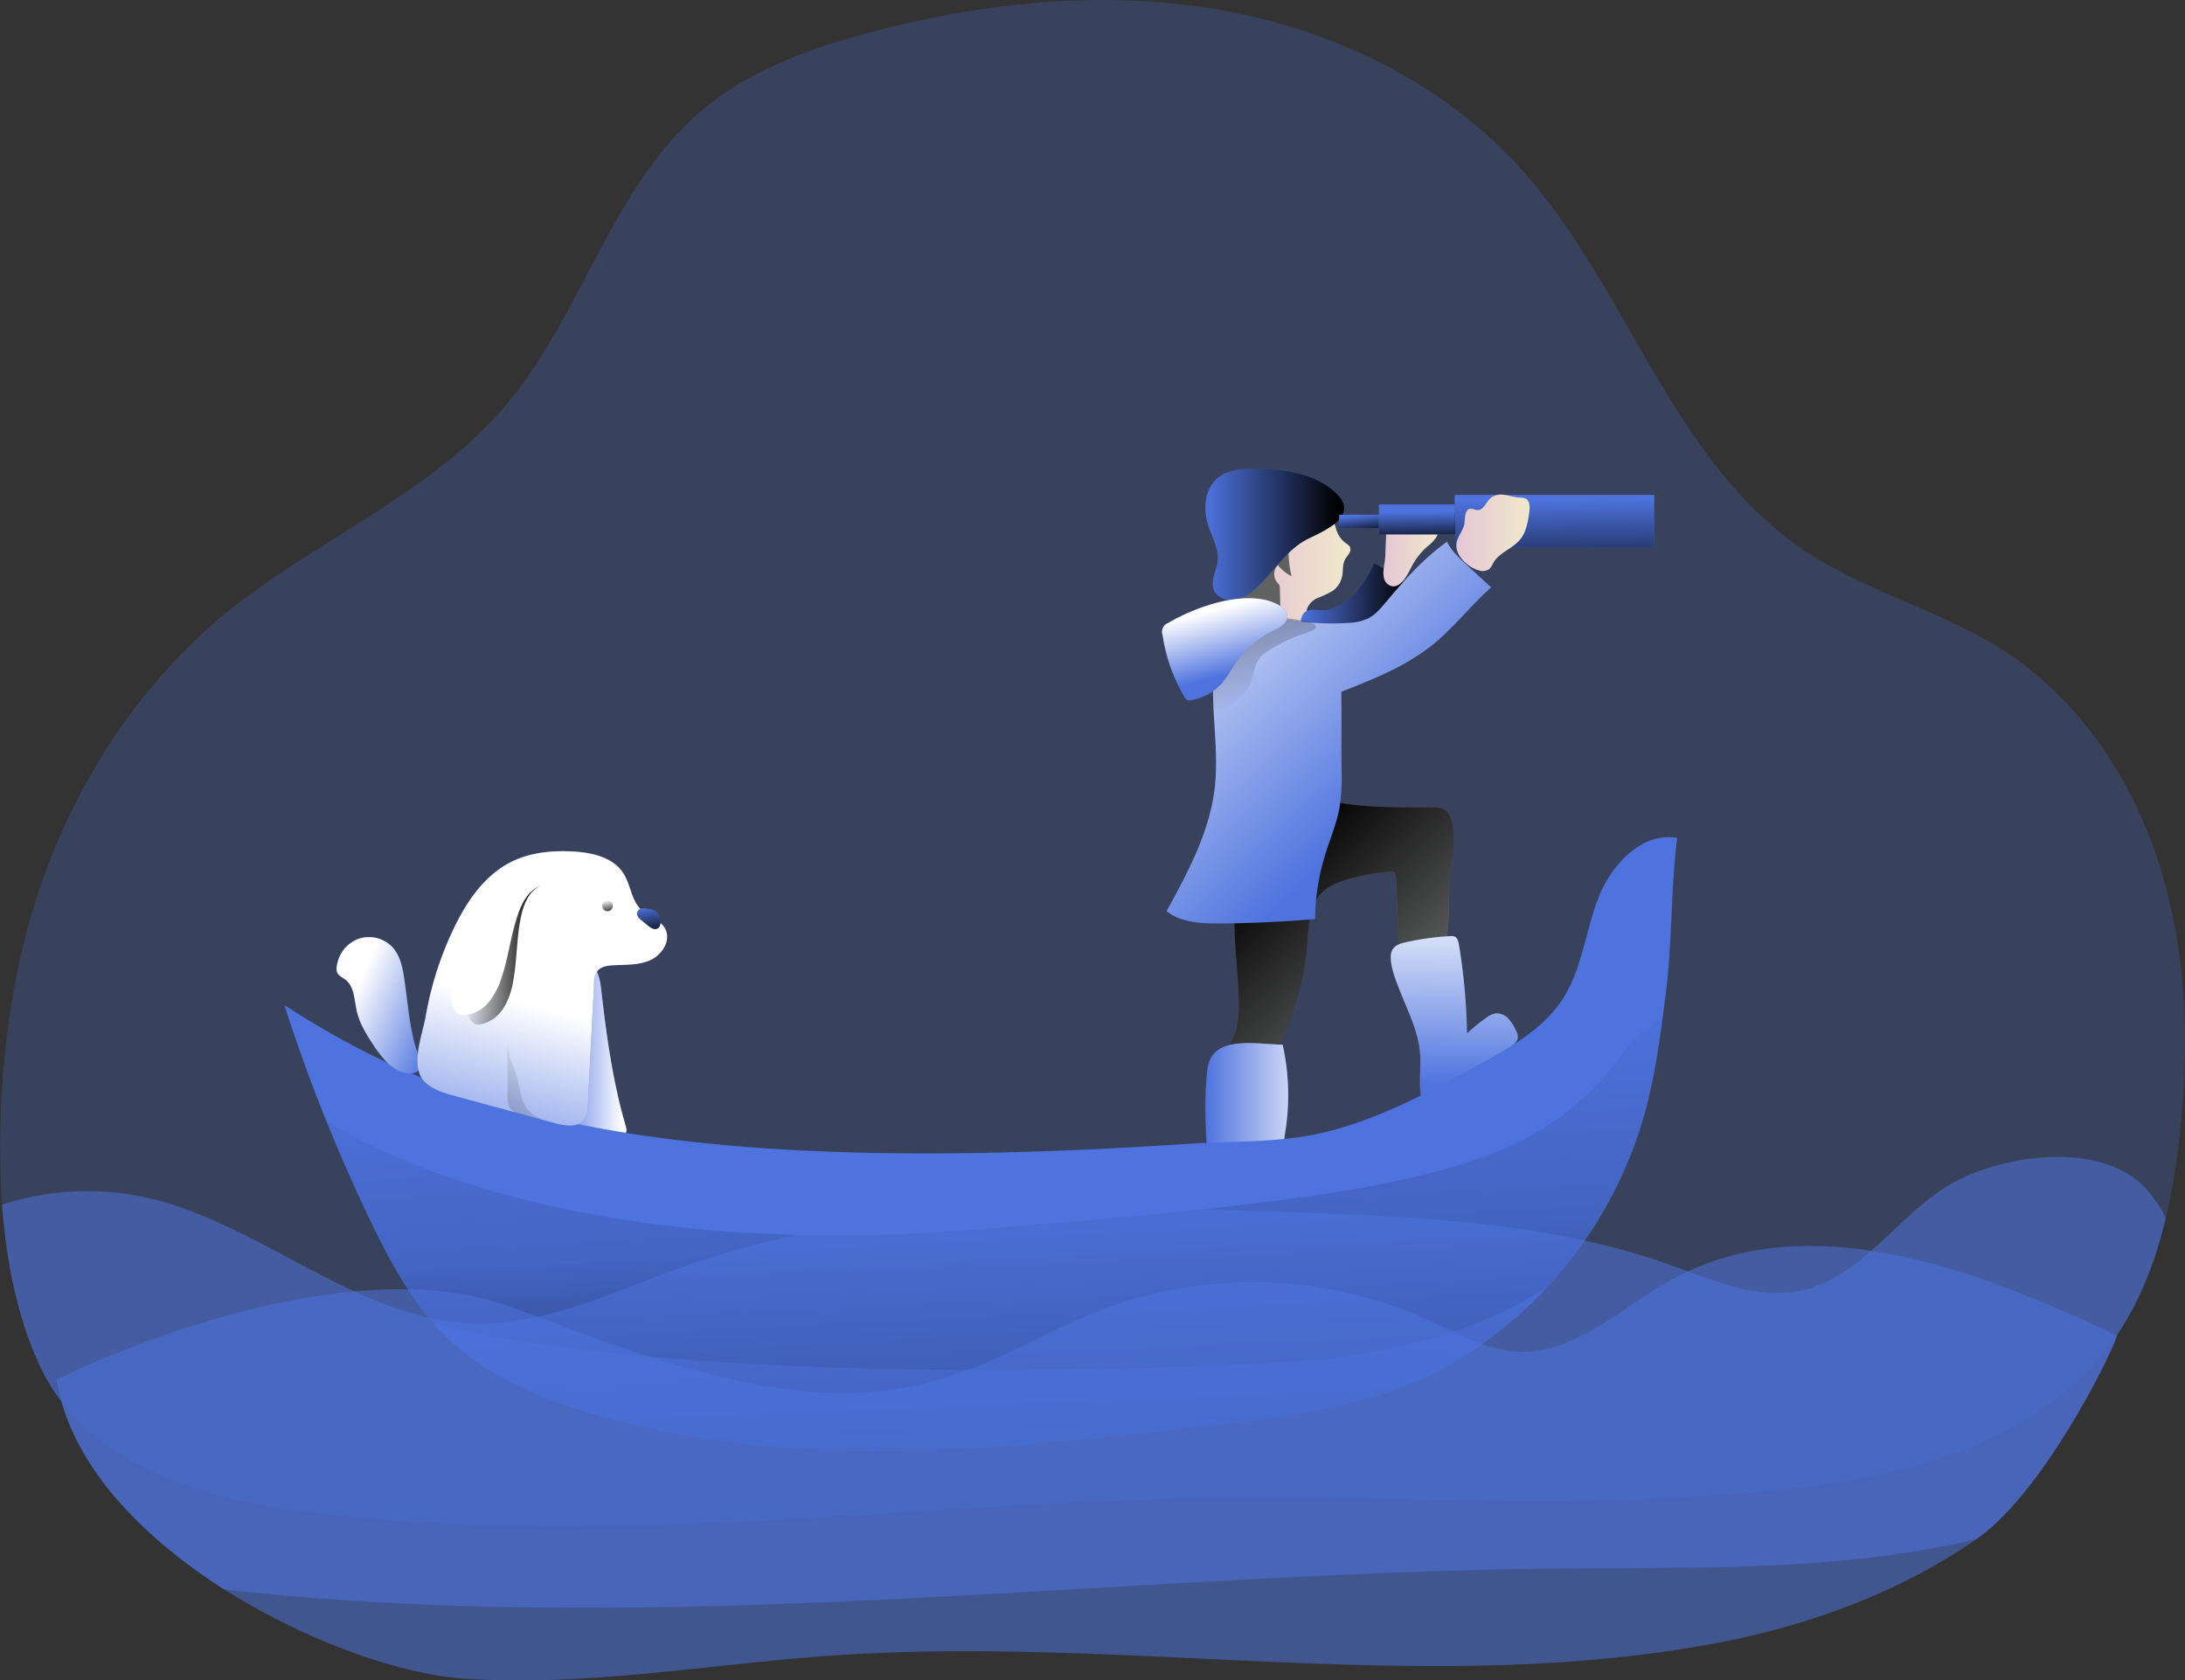 <svg id="Layer_1" data-name="Layer 1" xmlns="http://www.w3.org/2000/svg" xmlns:xlink="http://www.w3.org/1999/xlink" viewBox="0 0 650.68 500.37"><rect x="0" y="0" width="650.68" height="500.37" fill="#333333" stroke="none"/><defs><linearGradient id="linear-gradient" x1="181.95" y1="312.39" x2="203.74" y2="312.39" gradientUnits="userSpaceOnUse"><stop offset="0" stop-color="#fff" stop-opacity="0"/><stop offset="0.95" stop-color="#fff"/></linearGradient><linearGradient id="linear-gradient-2" x1="390.43" y1="169.43" x2="419.35" y2="169.43" gradientUnits="userSpaceOnUse"><stop offset="0" stop-color="#e5c6d6"/><stop offset="0.42" stop-color="#ead4d0"/><stop offset="1" stop-color="#f0e9cb"/></linearGradient><linearGradient id="linear-gradient-3" x1="376.15" y1="159.22" x2="417.48" y2="159.22" gradientUnits="userSpaceOnUse"><stop offset="0" stop-color="#010101" stop-opacity="0"/><stop offset="0.95" stop-color="#010101"/></linearGradient><linearGradient id="linear-gradient-4" x1="436.27" y1="299.82" x2="391.37" y2="252.6" xlink:href="#linear-gradient-3"/><linearGradient id="linear-gradient-5" x1="449.92" y1="323.32" x2="450.66" y2="263.04" xlink:href="#linear-gradient"/><linearGradient id="linear-gradient-6" x1="376.14" y1="334.08" x2="413.05" y2="334.08" xlink:href="#linear-gradient"/><linearGradient id="linear-gradient-7" x1="404.57" y1="180.58" x2="436.96" y2="180.58" xlink:href="#linear-gradient-3"/><linearGradient id="linear-gradient-8" x1="429.18" y1="162.85" x2="445.59" y2="162.85" xlink:href="#linear-gradient-2"/><linearGradient id="linear-gradient-9" x1="404.91" y1="153.45" x2="405.6" y2="159.65" xlink:href="#linear-gradient-3"/><linearGradient id="linear-gradient-10" x1="421.93" y1="152.41" x2="422.07" y2="162.75" xlink:href="#linear-gradient-3"/><linearGradient id="linear-gradient-11" x1="462.8" y1="148.7" x2="463.21" y2="180.96" xlink:href="#linear-gradient-3"/><linearGradient id="linear-gradient-12" x1="316.2" y1="370.32" x2="323.55" y2="554.84" xlink:href="#linear-gradient-3"/><linearGradient id="linear-gradient-13" x1="162.19" y1="361.52" x2="178.37" y2="296.83" xlink:href="#linear-gradient"/><linearGradient id="linear-gradient-14" x1="154.94" y1="284.53" x2="177.97" y2="284.53" xlink:href="#linear-gradient-3"/><linearGradient id="linear-gradient-15" x1="149.72" y1="306.89" x2="121.78" y2="294.03" xlink:href="#linear-gradient"/><linearGradient id="linear-gradient-16" x1="450.84" y1="158.74" x2="472.7" y2="158.74" xlink:href="#linear-gradient-2"/><linearGradient id="linear-gradient-17" x1="429.52" y1="239.99" x2="349.39" y2="158.39" xlink:href="#linear-gradient"/><linearGradient id="linear-gradient-18" x1="396.8" y1="206.09" x2="366.84" y2="135.34" xlink:href="#linear-gradient-3"/><linearGradient id="linear-gradient-19" x1="385.48" y1="200.29" x2="380.24" y2="180.16" xlink:href="#linear-gradient"/><linearGradient id="linear-gradient-20" x1="312.43" y1="303.52" x2="343.3" y2="843.85" xlink:href="#linear-gradient-3"/><linearGradient id="linear-gradient-21" x1="209.85" y1="270.02" x2="211.5" y2="279.76" xlink:href="#linear-gradient-3"/><linearGradient id="linear-gradient-22" x1="180.62" y1="268.04" x2="181.4" y2="272.64" xlink:href="#linear-gradient-3"/><linearGradient id="linear-gradient-23" x1="182.46" y1="313.03" x2="69.56" y2="409.48" xlink:href="#linear-gradient-3"/></defs><title>Adventure 2</title><path d="M666,340.69a202.1,202.1,0,0,1-3.83,22.05c-2.94,12.49-7.48,24.51-14.61,35-.75,1.1-1.53,2.19-2.35,3.25C624,429,586.85,439.11,552,443.22c-57.26,6.77-115.18,2.11-172.83,2.9-92.51,1.21-185.52,16.41-277.13,3.25C78.27,446,50.82,437.3,35.5,417.45a55.7,55.7,0,0,1-5.95-9.64c-6.85-14.06-10.42-31.25-11.75-49a267.11,267.11,0,0,1,4.35-68.38c8.15-41.59,29.61-81.07,62.47-107.86,26.82-21.89,60.7-35.28,83.06-61.68,23-27.14,31.61-65.52,58.94-88.28,14.06-11.74,31.8-18.13,49.51-22.83,33.44-8.89,68.69-12.65,102.8-7s67.21,21.31,90.55,46.88c32.23,35.21,45.19,87.41,84.75,114.16,18.45,12.46,40.93,17.9,59.65,30,23,14.88,38.93,39.2,46.88,65.41S669.25,313.47,666,340.69Z" transform="translate(-17.19 -0.09)" fill="#4e73df" opacity="0.24" style="isolation:isolate"/><path d="M203.55,335.48c.2.7.37,1.58-.17,2.06a2,2,0,0,1-1.54.29A136.86,136.86,0,0,1,184.42,335a2.47,2.47,0,0,1-2.39-2.93,202.74,202.74,0,0,1,1.11-27.44c.55-5.05,1.26-12.82,5.6-16.26,5.29-4.18,6.95,1.74,7.45,6.07C197.78,308.38,199.61,322,203.55,335.48Z" transform="translate(-17.19 -0.09)" fill="#4e73df"/><path d="M203.55,335.48c.2.7.37,1.58-.17,2.06a2,2,0,0,1-1.54.29A136.86,136.86,0,0,1,184.42,335a2.47,2.47,0,0,1-2.39-2.93,202.74,202.74,0,0,1,1.11-27.44c.55-5.05,1.26-12.82,5.6-16.26,5.29-4.18,6.95,1.74,7.45,6.07C197.78,308.38,199.61,322,203.55,335.48Z" transform="translate(-17.19 -0.09)" fill="url(#linear-gradient)"/><path d="M413.59,155.1c-2.42-2.08-5.09-4.26-8.28-4.49-3-.21-5.95,1.45-8,3.7a30.12,30.12,0,0,0-4.61,7.82,22.42,22.42,0,0,0-2.19,6.41c-.44,3.36.66,6.72.94,10.1.15,1.88.06,3.84.85,5.55a7.24,7.24,0,0,0,4.92,3.79,13,13,0,0,0,6.35-.26,3.93,3.93,0,0,0,2-1c1.24-1.35.37-3.54.84-5.31a5.65,5.65,0,0,1,3.29-3.31,28.32,28.32,0,0,0,4.34-2.07,7.07,7.07,0,0,0,2.83-4.33c.34-1.7.07-3.58.91-5.1.34-.62.85-1.14,1.2-1.76a2,2,0,0,0,.16-2,3.19,3.19,0,0,0-1-.87,8,8,0,0,1-3.18-4.8A3.15,3.15,0,0,0,413.59,155.1Z" transform="translate(-17.19 -0.09)" fill="url(#linear-gradient-2)"/><path d="M401.83,171.67a12.58,12.58,0,0,1-4.1-3.29,3.84,3.84,0,0,0-.15,5.19,2.69,2.69,0,0,1,.63.8,2.11,2.11,0,0,1,.1.66l.19,6.73c0,.88-.25,2.09-1.14,2.06a1.73,1.73,0,0,1-.89-.41,9.36,9.36,0,0,0-4.74-1.6,5.13,5.13,0,0,1-1.66-.23,4,4,0,0,1-1.27-1l-2.8-2.91a3.39,3.39,0,0,1-.88-1.25,3.43,3.43,0,0,1,0-1.53l1-6.9a15,15,0,0,1,.95-4.05,10.11,10.11,0,0,1,2-2.77c1.92-2,4.62-3.47,7.35-3.07a5.33,5.33,0,0,1,4.53,5.2A29,29,0,0,0,401.83,171.67Z" transform="translate(-17.19 -0.09)" fill="#606161"/><path d="M392.23,139.65c-4.34-.08-9.1,0-12.43,2.77-3.84,3.22-4.38,9.1-2.88,13.88,1.16,3.68,3.35,7.27,2.85,11.1-.36,2.77-2.11,5.54-1.17,8.17.82,2.3,3.55,3.49,6,3.21a12.07,12.07,0,0,0,6.38-3.36c5.39-4.79,9.16-11.59,15.61-14.83,4.73-2.39,15.48-6.68,8.77-13.37C409.35,141.24,400.23,139.79,392.23,139.65Z" transform="translate(-17.19 -0.09)" fill="#4e73df"/><path d="M392.23,139.65c-4.34-.08-9.1,0-12.43,2.77-3.84,3.22-4.38,9.1-2.88,13.88,1.16,3.68,3.35,7.27,2.85,11.1-.36,2.77-2.11,5.54-1.17,8.17.82,2.3,3.55,3.49,6,3.21a12.07,12.07,0,0,0,6.38-3.36c5.39-4.79,9.16-11.59,15.61-14.83,4.73-2.39,15.48-6.68,8.77-13.37C409.35,141.24,400.23,139.79,392.23,139.65Z" transform="translate(-17.19 -0.09)" fill="url(#linear-gradient-3)"/><path d="M443.93,240.54a6.27,6.27,0,0,1,3.76.84,5.24,5.24,0,0,1,1.66,2.75c1.31,4.26.71,8.85,0,13.25-1.06,6.56-.13,17.12-1.6,23.59-.48,2.11-3.28.33-5,1.69-2.4,1.93-5.93,1.24-8.85,2.21l-1-23.21c0-.73-.15-1.6-.8-1.92a1.92,1.92,0,0,0-1.09-.11,65,65,0,0,0-12.23,2.23c-2.89.82-5.83,1.9-7.95,4-3.85,3.88-4,10-4.39,15.41a81.25,81.25,0,0,1-10.69,34.33,59,59,0,0,1-12.91-1.46c-.07-2.15,1.13-4.1,1.9-6.11,1.34-3.47,1.4-7.28,1.27-11-.28-8.26-1.44-16.5-1.25-24.77s1.83-16.78,6.59-23.54c5-7.07,13.89-11.77,22.57-10C423.86,240.77,433.82,240.41,443.93,240.54Z" transform="translate(-17.19 -0.09)" fill="#606161"/><path d="M443.93,240.54a6.27,6.27,0,0,1,3.76.84,5.24,5.24,0,0,1,1.66,2.75c1.31,4.26.71,8.85,0,13.25-1.06,6.56-.31,18.4-1.79,24.87-.48,2.11-3.09-.95-4.78.41-2.4,1.93-5.93,1.24-8.85,2.21l-1-23.21c0-.73-.15-1.6-.8-1.92a1.92,1.92,0,0,0-1.09-.11,65,65,0,0,0-12.23,2.23c-2.89.82-5.83,1.9-7.95,4-3.85,3.88-4,10-4.39,15.41a81.25,81.25,0,0,1-10.69,34.33,59,59,0,0,1-12.91-1.46c-.07-2.15,1.13-4.1,1.9-6.11,1.34-3.47,1.4-7.28,1.27-11-.28-8.26-1.44-16.5-1.25-24.77s1.83-16.78,6.59-23.54c5-7.07,13.89-11.77,22.57-10C423.86,240.77,433.82,240.41,443.93,240.54Z" transform="translate(-17.19 -0.09)" fill="url(#linear-gradient-4)"/><path d="M449,278.84a2.86,2.86,0,0,1,1.37.14c.85.39,1.11,1.45,1.27,2.37a179.14,179.14,0,0,1,2.42,26.46,54,54,0,0,1,5.65-4.6,6.55,6.55,0,0,1,2.88-1.36,4.67,4.67,0,0,1,3.75,1.51,12.81,12.81,0,0,1,2.25,3.52,3.67,3.67,0,0,1,.53,2.61A3.62,3.62,0,0,1,468,311a84.11,84.11,0,0,1-27.45,16.65c-1.08-4.49-.12-9.21-.47-13.81-.52-6.88-3.85-13.09-6.28-19.42-1.1-2.89-2.45-6.22-2.45-9.37,0-2.77,1.72-3.76,4.21-4.33A80.7,80.7,0,0,1,449,278.84Z" transform="translate(-17.19 -0.09)" fill="#4e73df"/><path d="M399.15,311.15a69.29,69.29,0,0,1,.72,26.38c-.39,2.35-.68,5.26,1.28,6.61,1.43,1,3.35.57,5.08.72a7.77,7.77,0,0,1,6.74,8.62,2.61,2.61,0,0,1-.79,1.67,3,3,0,0,1-1.73.52q-15.15,1.47-30.39,1.81c-.93,0-2-.05-2.5-.83a2.62,2.62,0,0,1-.28-1.33c-.44-11.93-2-25-.52-36.84C378.07,307.94,391.54,311.11,399.15,311.15Z" transform="translate(-17.19 -0.09)" fill="#4e73df"/><path d="M449,278.84a2.86,2.86,0,0,1,1.37.14c.85.39,1.11,1.45,1.27,2.37a179.14,179.14,0,0,1,2.42,26.46,54,54,0,0,1,5.65-4.6,6.55,6.55,0,0,1,2.88-1.36,4.67,4.67,0,0,1,3.75,1.51,12.81,12.81,0,0,1,2.25,3.52,3.67,3.67,0,0,1,.53,2.61A3.62,3.62,0,0,1,468,311a84.11,84.11,0,0,1-27.45,16.65c-1.08-4.49-.12-9.21-.47-13.81-.52-6.88-3.85-13.09-6.28-19.42-1.1-2.89-2.45-6.22-2.45-9.37,0-2.77,1.72-3.76,4.21-4.33A80.7,80.7,0,0,1,449,278.84Z" transform="translate(-17.19 -0.09)" fill="url(#linear-gradient-5)"/><path d="M399.15,311.15a69.29,69.29,0,0,1,.72,26.38c-.39,2.35-.68,5.26,1.28,6.61,1.43,1,3.35.57,5.08.72a7.77,7.77,0,0,1,6.74,8.62,2.61,2.61,0,0,1-.79,1.67,3,3,0,0,1-1.73.52q-15.15,1.47-30.39,1.81c-.93,0-2-.05-2.5-.83a2.62,2.62,0,0,1-.28-1.33c-.44-11.93-2-25-.52-36.84C378.07,307.94,391.54,311.11,399.15,311.15Z" transform="translate(-17.19 -0.09)" fill="url(#linear-gradient-6)"/><path d="M418.72,178.52c3.44-2.81,5.8-6.72,7.68-10.75a42.76,42.76,0,0,1,9.6,6.54,2.11,2.11,0,0,1,.74,2.77,24,24,0,0,1-20.89,16.27c-3.28.19-6.82-.42-9.19-2.7-2.06-2-3.38-7.33-.09-8.75,1.43-.62,4.54.22,6.33-.29A16.5,16.5,0,0,0,418.72,178.52Z" transform="translate(-17.19 -0.09)" fill="#4e73df"/><path d="M418.72,178.52c3.44-2.81,5.8-6.72,7.68-10.75a42.76,42.76,0,0,1,9.6,6.54,2.11,2.11,0,0,1,.74,2.77,24,24,0,0,1-20.89,16.27c-3.28.19-6.82-.42-9.19-2.7-2.06-2-3.38-7.33-.09-8.75,1.43-.62,4.54.22,6.33-.29A16.5,16.5,0,0,0,418.72,178.52Z" transform="translate(-17.19 -0.09)" fill="url(#linear-gradient-7)"/><path d="M430,158.56c.07-2,.21-4.21,1.63-5.63s3.53-1.57,5.49-1.67l4.51-.24a4.11,4.11,0,0,1,2.44.38c1,.64,1.22,2,1.37,3.12.22,1.81.42,3.75-.43,5.37a11.79,11.79,0,0,1-2.84,3A20.56,20.56,0,0,0,438,168c-1.08,1.91-1.9,4-3.48,5.55A3.58,3.58,0,0,1,432,174.7a3.22,3.22,0,0,1-2.73-2.73c-.39-2,.39-4.33.45-6.38C429.81,163.25,429.89,160.91,430,158.56Z" transform="translate(-17.19 -0.09)" fill="url(#linear-gradient-8)"/><rect x="398.79" y="153.27" width="12.65" height="4.02" fill="#4e73df"/><rect x="398.79" y="153.27" width="12.65" height="4.02" fill="url(#linear-gradient-9)"/><rect x="410.62" y="150.21" width="22.7" height="8.91" fill="#4e73df"/><rect x="433.18" y="147.36" width="59.45" height="15.71" fill="#4e73df"/><rect x="410.62" y="150.21" width="22.7" height="8.91" fill="url(#linear-gradient-10)"/><polyline points="433.15 147.36 492.61 147.36 492.61 163.08 433.15 163.08" fill="url(#linear-gradient-11)"/><path d="M516.64,249.59c-10.55-1.83-19.67,8-23.51,18s-4.84,21.2-10.7,30.15c-5.68,8.68-15.13,14-24.21,19-15,8.29-30.31,16.68-47,20.61-13.16,3.1-26.85,2.44-40.34,3.34-160.56,10.69-220.7-10-269-41.33a504.07,504.07,0,0,0,25.49,64c6.12,12.73,12.95,25.45,23.18,35.2,11.65,11.11,26.95,17.59,42.38,22.22,59.87,17.95,124,10.83,186.1,3.54,19-2.22,38.2-4.51,56-11.43,35.17-13.65,62.2-45.49,72.09-81.89,3.18-11.72,4.71-23.82,6.22-35.87C515.19,280.08,514.75,264.61,516.64,249.59Z" transform="translate(-17.19 -0.09)" fill="#4e73df"/><path d="M516.63,249.59c-1.88,15-1.45,30.47-3.33,45.51-.31,2.59-.66,5.17-1,7.75A214.86,214.86,0,0,1,507.08,331,126.29,126.29,0,0,1,478,383.26a115.91,115.91,0,0,1-43,29.61c-17.82,6.93-37,9.2-56,11.43-62.07,7.29-126.22,14.41-186.11-3.56-15.43-4.62-30.7-11.09-42.37-22.21-1.45-1.41-2.86-2.86-4.15-4.38-8-9-13.79-19.9-19-30.83-6.81-14.21-9.67-20.09-13-29.45,0,0,0,0,0,0-1.52-4.27-3.17-9.28-5.36-16.09,48.33,31.29,197.19,34.15,231.57,34.19,13.52,0,57.61-11.48,70.77-14.61,16.73-3.92,32-12.3,47-20.6,9.05-5,18.52-10.34,24.2-19,5.84-8.93,6.86-20.14,10.69-30.12S506.1,247.75,516.63,249.59Z" transform="translate(-17.19 -0.09)" fill="url(#linear-gradient-12)"/><path d="M152.24,276.73c3.85-8.1,9.18-16,17.2-20,5.74-2.87,12.38-3.47,18.79-3.07,5.49.35,11.56,1.79,14.56,6.41,2.17,3.36,2.35,7.91,5.18,10.74,2.23,2.23,5.84,3.07,7.31,5.86,1.79,3.4-.89,7.71-4.38,9.29s-7.5,1.34-11.33,1.57c-1.64.1-3.44.39-4.46,1.67a6.22,6.22,0,0,0-1,3.71l-1.88,36.22a7.79,7.79,0,0,1-1.08,4.32c-1.84,2.47-5.63,1.92-8.6,1.11l-29.72-8.08c-3.09-.84-6.29-1.74-8.72-3.82-5.21-4.47-1.15-14.16-.14-20A100.32,100.32,0,0,1,152.24,276.73Z" transform="translate(-17.19 -0.09)" fill="#4e73df"/><path d="M157.75,278.81c-2.11,7.28-4.11,15.56-.22,22.07a3.49,3.49,0,0,0,1.43,1.49,3.21,3.21,0,0,0,1.94.09,10.67,10.67,0,0,0,6.56-4.75,21.13,21.13,0,0,0,2.86-7.76c1.28-6.61,1-13.46,2.5-20,.77-3.46,2.32-7.13,5.52-8.65a12.59,12.59,0,0,0-9.59,3.9c-2.44,2.67-4.18,5.89-6.24,8.85C160.87,276.38,158.54,276.06,157.75,278.81Z" transform="translate(-17.19 -0.09)" fill="#4e73df"/><path d="M137.77,292.9c-.54-3.89-1.14-8.06-3.83-10.9a9.66,9.66,0,0,0-10.23-2.27,10.1,10.1,0,0,0-6.26,8.47,3.24,3.24,0,0,0,.13,1.42c.4,1,1.57,1.48,2.45,2.15,2.74,2.06,2.67,6.08,3.42,9.42.84,3.71,2.93,7,5,10.16,2.45,3.66,5.46,7.56,9.8,8.25,6.42,1,3.42-5.21,2.53-8.33C139.17,305.39,138.6,298.93,137.77,292.9Z" transform="translate(-17.19 -0.09)" fill="#4e73df"/><path d="M152.24,276.73c3.85-8.1,9.18-16,17.2-20,5.74-2.87,12.38-3.47,18.79-3.07,5.49.35,11.56,1.79,14.56,6.41,2.17,3.36,2.35,7.91,5.18,10.74,2.23,2.23,5.84,3.07,7.31,5.86,1.79,3.4-.89,7.71-4.38,9.29s-7.5,1.34-11.33,1.57c-1.64.1-3.44.39-4.46,1.67a6.22,6.22,0,0,0-1,3.71l-1.88,36.22a7.79,7.79,0,0,1-1.08,4.32c-1.84,2.47-5.63,1.92-8.6,1.11l-29.72-8.08c-3.09-.84-6.29-1.74-8.72-3.82-5.21-4.47-1.15-14.16-.14-20A100.32,100.32,0,0,1,152.24,276.73Z" transform="translate(-17.19 -0.09)" fill="url(#linear-gradient-13)"/><path d="M157.37,281.42c-2.1,7.29-4.1,15.57-.21,22.08a3.36,3.36,0,0,0,1.43,1.48,3.2,3.2,0,0,0,1.94.09,10.65,10.65,0,0,0,6.56-4.75,21.51,21.51,0,0,0,2.86-7.75c1.28-6.61,1-13.47,2.49-20,.78-3.46,2.32-7.13,5.53-8.65a12.57,12.57,0,0,0-9.59,3.91c-2.44,2.66-4.18,5.88-6.25,8.85C160.5,279,158.17,278.67,157.37,281.42Z" transform="translate(-17.19 -0.09)" fill="url(#linear-gradient-14)"/><path d="M155.57,278.5c-3.06,6.94-6.13,14.88-3.15,21.85a3.53,3.53,0,0,0,1.22,1.66,3.22,3.22,0,0,0,1.91.35,10.67,10.67,0,0,0,7.14-3.84,21.23,21.23,0,0,0,3.86-7.31c2.15-6.38,2.8-13.21,5.13-19.52,1.23-3.33,3.25-6.76,6.63-7.84a12.59,12.59,0,0,0-10,2.59c-2.77,2.32-4.92,5.28-7.36,7.95C159,276.5,156.72,275.87,155.57,278.5Z" transform="translate(-17.19 -0.09)" fill="#fff"/><path d="M137.77,292.9c-.54-3.89-1.14-8.06-3.83-10.9a9.66,9.66,0,0,0-10.23-2.27,10.1,10.1,0,0,0-6.26,8.47,3.24,3.24,0,0,0,.13,1.42c.4,1,1.57,1.48,2.45,2.15,2.74,2.06,2.67,6.08,3.42,9.42.84,3.71,2.93,7,5,10.16,2.45,3.66,5.46,7.56,9.8,8.25,6.42,1,3.42-5.21,2.53-8.33C139.17,305.39,138.6,298.93,137.77,292.9Z" transform="translate(-17.19 -0.09)" fill="url(#linear-gradient-15)"/><path d="M454.83,151.63c.78-.21,1.58.34,2.4.34,1.86,0,2.52-2.47,3.95-3.67a5.31,5.31,0,0,1,4.18-.83c1.45.22,2.86.71,4.32.79a4.74,4.74,0,0,1,1.69.23c1.44.63,1.44,2.64,1.22,4.19-.42,2.85-.9,5.85-2.73,8.07-2.27,2.77-6.28,3.87-8,7a6.45,6.45,0,0,1-1.1,1.73,3.51,3.51,0,0,1-3.31.4c-3.17-.89-7-4.39-6.53-8,.29-2,1.82-3.61,2.31-5.54C453.52,155.05,453.14,152.09,454.83,151.63Z" transform="translate(-17.19 -0.09)" fill="url(#linear-gradient-16)"/><path d="M448.09,161.41c1.29,2.65,3.51,4.71,5.68,6.71l7.47,6.87c-6,5.34-11,11.84-17.23,16.93-8,6.51-17.79,10.38-27.39,14.15.1,7.72,0,15.16.07,22.88a62.78,62.78,0,0,1-.52,11.14c-.85,5.15-3,10-4.49,15a66,66,0,0,0-2.86,18.66q-14.11,1.21-28.29,1.32c-5.56,0-11.58-.21-15.94-3.67,6.33-11.56,12.79-23.49,14.33-36.58,1.59-13.5-2.17-27.34.43-40.68.67-3.48,1.94-7.1,4.8-9.18,4.27-3.11,10.16-1.65,15.33-.61a73.33,73.33,0,0,0,19,1.24,15.85,15.85,0,0,0,6.07-1.31c2.37-1.19,4.07-3.35,5.77-5.38C435.7,172.51,441.34,166.22,448.09,161.41Z" transform="translate(-17.19 -0.09)" fill="#4e73df"/><path d="M448.09,161.41c1.29,2.65,3.51,4.71,5.68,6.71l7.47,6.87c-6,5.34-11,11.84-17.23,16.93-8,6.51-17.79,10.38-27.39,14.15.1,7.72,0,15.16.07,22.88a62.78,62.78,0,0,1-.52,11.14c-.85,5.15-3,10-4.49,15a66,66,0,0,0-2.86,18.66q-14.11,1.21-28.29,1.32c-5.56,0-11.58-.21-15.94-3.67,6.33-11.56,12.79-23.49,14.33-36.58,1.59-13.5-2.17-27.34.43-40.68.67-3.48,1.94-7.1,4.8-9.18,4.27-3.11,10.16-1.65,15.33-.61a73.33,73.33,0,0,0,19,1.24,15.85,15.85,0,0,0,6.07-1.31c2.37-1.19,4.07-3.35,5.77-5.38C435.7,172.51,441.34,166.22,448.09,161.41Z" transform="translate(-17.19 -0.09)" fill="url(#linear-gradient-17)"/><path d="M378.62,211.39a12.89,12.89,0,0,0,11.09-8.23c.82-2.25,1-4.77,2.36-6.75,1.24-1.82,3.26-2.92,5.2-3.95a48.73,48.73,0,0,1,7.15-3.31,20,20,0,0,0,4.09-1.58,1.11,1.11,0,0,0,.57-.64,1,1,0,0,0-.49-.9,7.54,7.54,0,0,0-3.45-1.2c-3.56-.6-7.23-1.2-10.74-.38a25.42,25.42,0,0,0-8.16,4.08,17.2,17.2,0,0,0-5.44,5c-1.68,2.77-1.75,6.12-2.37,9.21C378.24,203.67,378,211.42,378.62,211.39Z" transform="translate(-17.19 -0.09)" fill="url(#linear-gradient-18)"/><path d="M365.12,185.57a2.81,2.81,0,0,0-1.73,3.55,51.76,51.76,0,0,0,6.47,18.43,1.66,1.66,0,0,0,2.13,1,15.52,15.52,0,0,0,8.66-4.56c1.92-2,3.18-4.59,4.79-6.89a29.78,29.78,0,0,1,11.71-9.59c4.57-2.25,4.66-5.69-.43-7.89C387.52,175.66,373.12,180.83,365.12,185.57Z" transform="translate(-17.19 -0.09)" fill="#4e73df"/><path d="M365.12,185.57a2.81,2.81,0,0,0-1.73,3.55,51.76,51.76,0,0,0,6.47,18.43,1.66,1.66,0,0,0,2.13,1,15.52,15.52,0,0,0,8.66-4.56c1.92-2,3.18-4.59,4.79-6.89a29.78,29.78,0,0,1,11.71-9.59c4.57-2.25,4.66-5.69-.43-7.89C387.52,175.66,373.12,180.83,365.12,185.57Z" transform="translate(-17.19 -0.09)" fill="url(#linear-gradient-19)"/><path d="M512.29,302.85A214.86,214.86,0,0,1,507.08,331,126.29,126.29,0,0,1,478,383.26c-15.2,10-39.87,20.32-77.82,22.48-69.36,4-192.73,4.38-253.82-11.59-8-9-13.79-19.9-19-30.83-6.81-14.21-9.67-20.09-13-29.45,17.16,10.62,77.9,41.56,193.08,32.39,138.37-11,169.27-18.21,195.74-56.24Z" transform="translate(-17.19 -0.09)" fill="url(#linear-gradient-20)"/><path d="M605.73,458.41c-22.13,15.47-49.42,25.54-76,30.67C443.24,505.76,353.87,487,265.94,493c-37,2.5-74,9.47-111,6.89-18.4-1.29-46.48-11-71-26.55C61.43,459,41.85,439.77,35.5,417.45c-.58-2.16-1.09-4.35-1.45-6.54,0,0,44.1-22.25,88.75-26.28,16.21-1.49,32.47-.55,46.72,4.7,2.55.94,5.13,1.88,7.72,2.86,39.16,14.53,80.64,30.31,120.31,18.56,16.64-4.93,31.57-14.49,47.82-20.68a127.73,127.73,0,0,1,97.79,3.29c8.34,3.84,16.61,8.7,25.77,9.21,17.12.94,30.86-13,45.82-21.31,1.69-.94,3.41-1.8,5.13-2.58,17.12-7.95,35.68-9,54.56-6.15,24.79,3.76,50.09,14.33,73.08,25.22C648.38,398.18,627,443.65,605.73,458.41Z" transform="translate(-17.19 -0.09)" fill="#4e73df" opacity="0.53" style="isolation:isolate"/><path d="M647.52,397.75c.86.43-20.56,45.9-41.79,60.66-40.57,9.64-83,8.35-124.85,8.74-130,1.37-260.33,20.24-389.69,7-2.38-.24-4.81-.51-7.24-.78C61.43,459,41.85,439.77,35.5,417.45a55.7,55.7,0,0,1-5.95-9.64c-6.85-14.06-10.42-31.25-11.75-49a81.9,81.9,0,0,1,41.36-2.47c22.64,4.62,42.65,18.68,63.64,28.32,11.51,5.29,23.3,9.2,36,9.52a77.14,77.14,0,0,0,18.45-2c14.53-3.17,28.63-9.64,42.77-14.69,57.21-20.44,119.64-18.6,180.38-16.49,38.62,1.33,77.94,2.82,114.36,15.79l5.13,1.88c10.89,4,22.13,8.1,33.37,5.75,8.19-1.68,14.84-6.38,21.19-11.9,6.89-6.07,13.35-13,20.87-18.14,15-10.14,46.57-15.5,60.79-.5a38.23,38.23,0,0,1,6,8.85C659.19,375.23,654.65,387.25,647.52,397.75Z" transform="translate(-17.19 -0.09)" fill="#4e73df" opacity="0.53" style="isolation:isolate"/><path d="M210.12,270.67a4.5,4.5,0,0,0-1.86-.08,1.76,1.76,0,0,0-1.34,1.18c-.23,1,.62,1.8,1.38,2.41l1.77,1.44a5,5,0,0,0,1.59,1,1.66,1.66,0,0,0,1.74-.36,2,2,0,0,0,.43-1.06,4.15,4.15,0,0,0-1-3.44,3.05,3.05,0,0,0-3.39-.73" transform="translate(-17.19 -0.09)" fill="#4e73df"/><path d="M210.12,270.67a4.5,4.5,0,0,0-1.86-.08,1.76,1.76,0,0,0-1.34,1.18c-.23,1,.62,1.8,1.38,2.41l1.77,1.44a5,5,0,0,0,1.59,1,1.66,1.66,0,0,0,1.74-.36,2,2,0,0,0,.43-1.06,4.15,4.15,0,0,0-1-3.44,3.05,3.05,0,0,0-3.39-.73" transform="translate(-17.19 -0.09)" fill="url(#linear-gradient-21)"/><circle cx="180.91" cy="269.74" r="1.59" fill="url(#linear-gradient-22)"/><path d="M168.21,308.12a25.86,25.86,0,0,0,.68,6.33c.5,1.87,1.39,3.63,2,5.49s.85,3.87,1.41,5.78c.81,2.74,1.09,5.37,6.29,7.72-9.2-2.31-10.43-1.78-10.28-8.21C168.42,319.52,168.33,313.83,168.21,308.12Z" transform="translate(-17.19 -0.09)" fill="url(#linear-gradient-23)"/></svg>